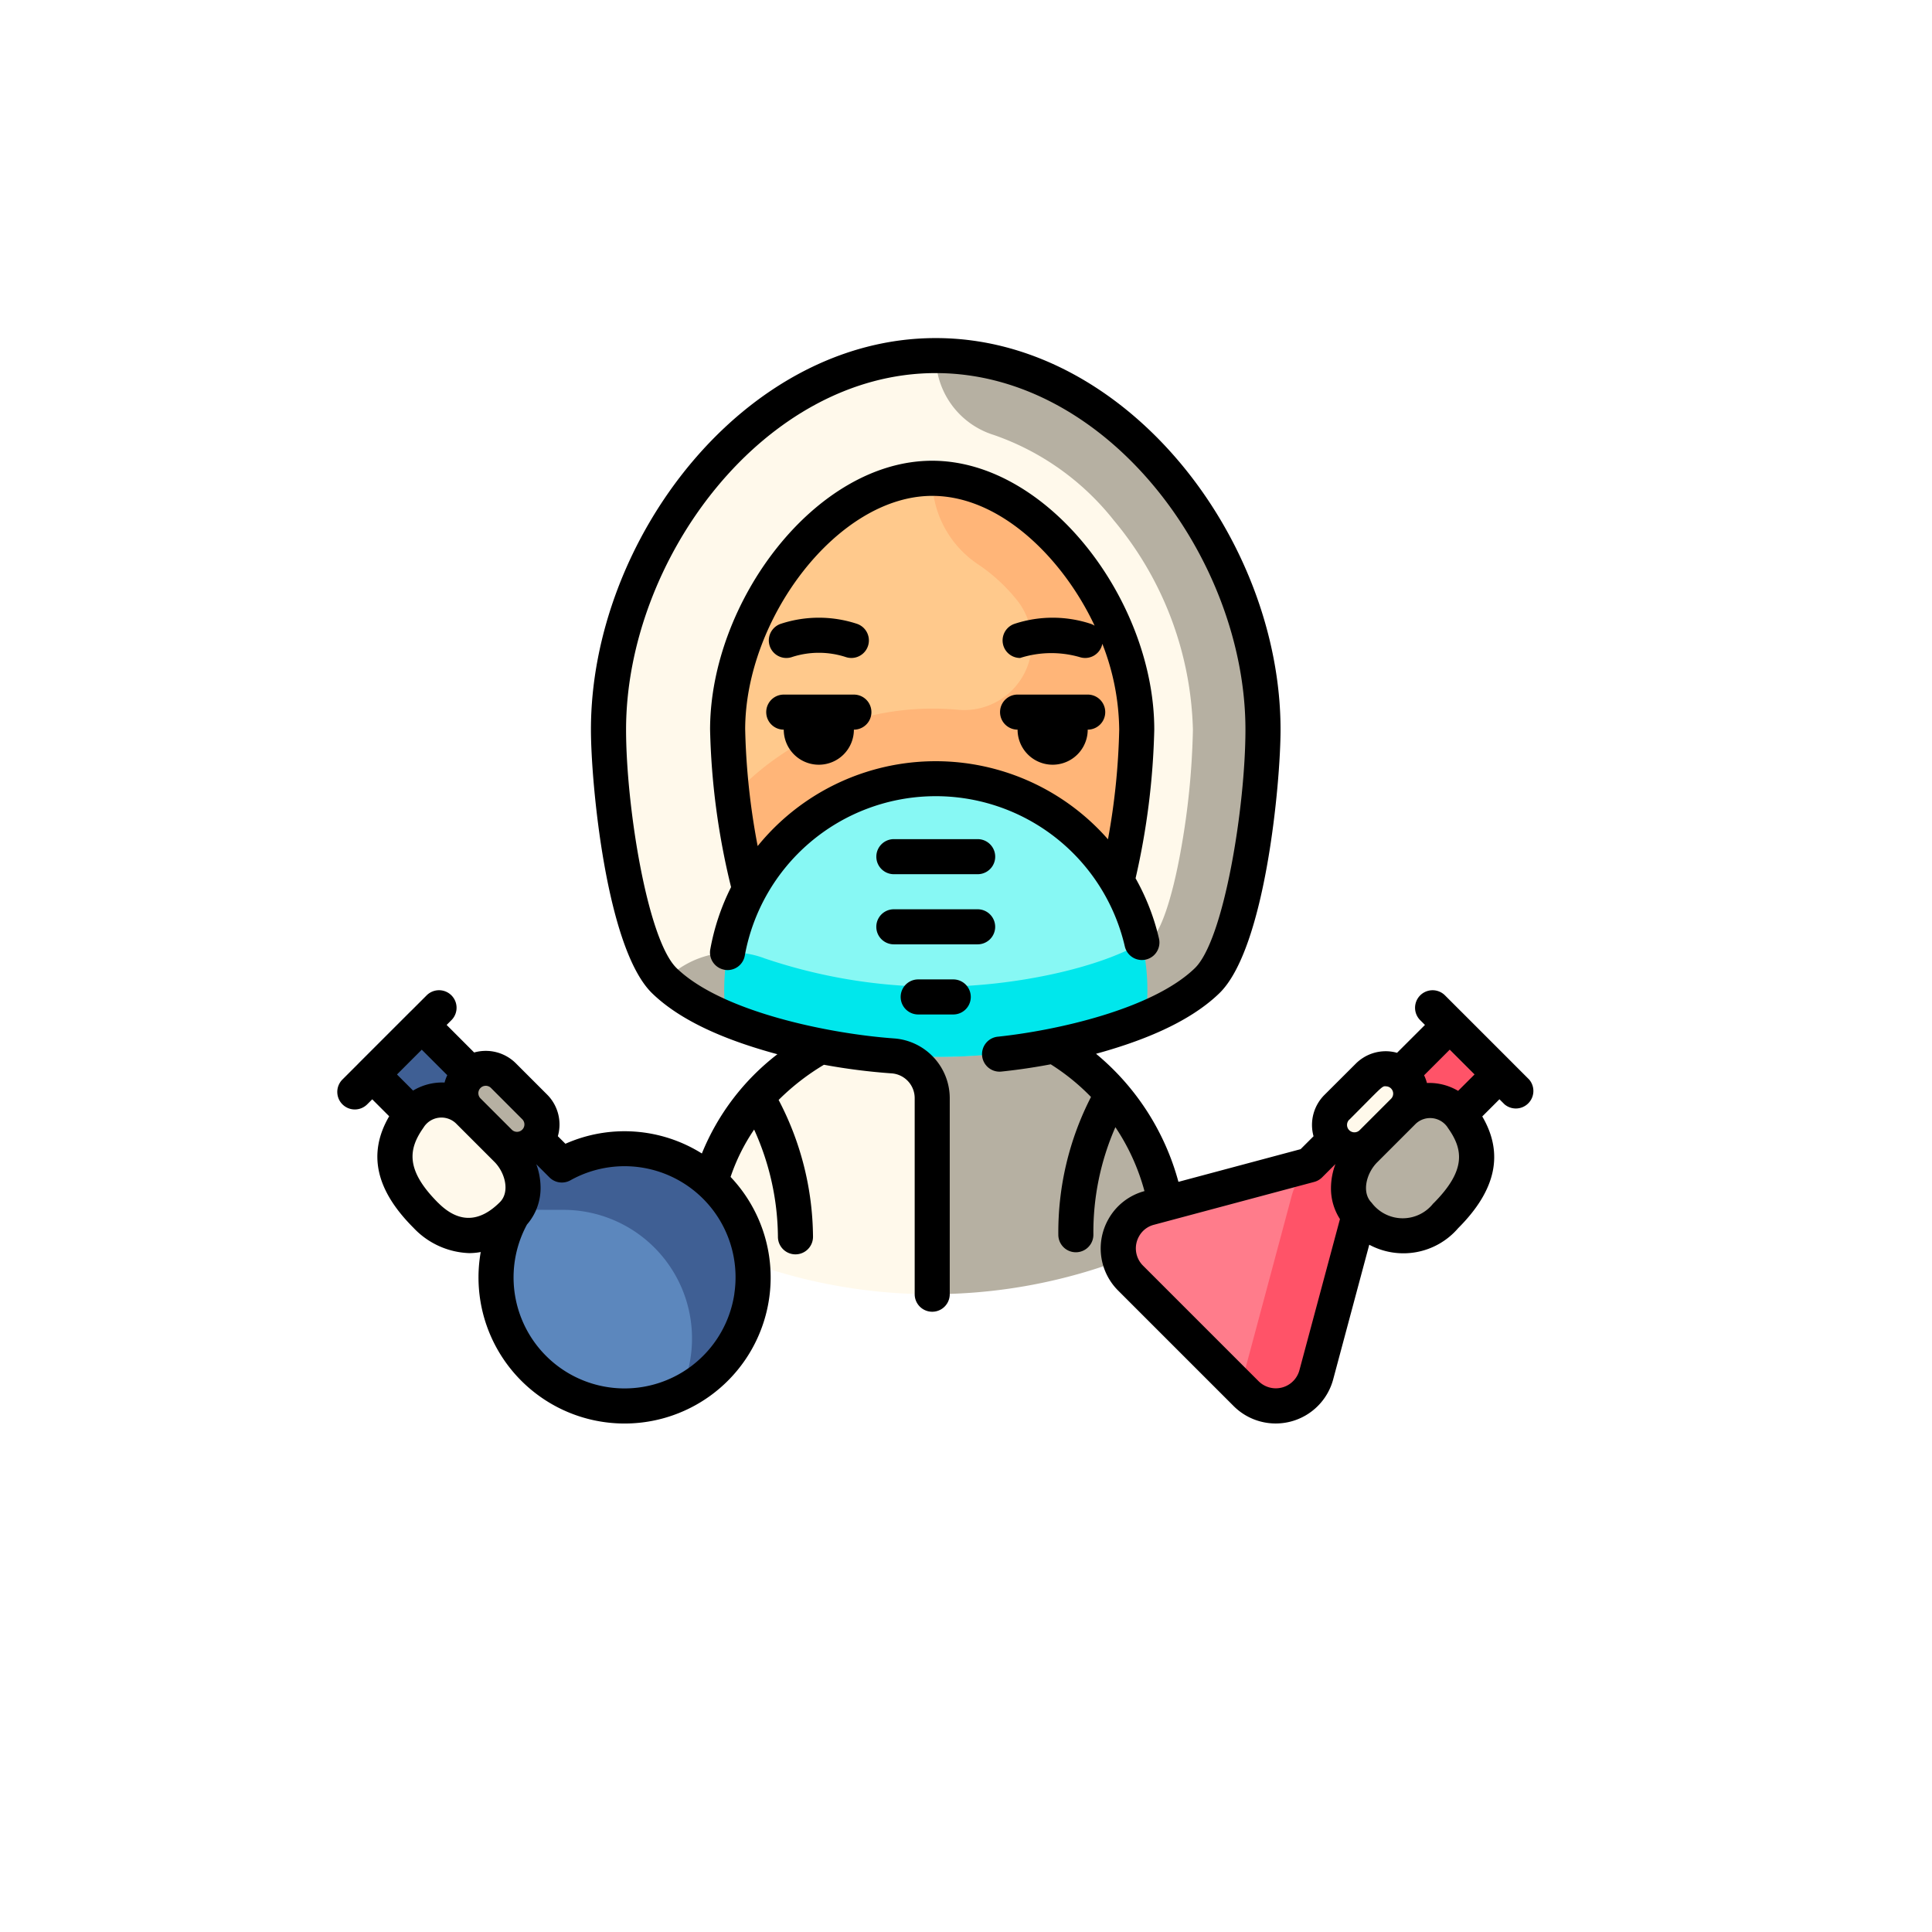<svg xmlns="http://www.w3.org/2000/svg" xmlns:xlink="http://www.w3.org/1999/xlink" width="136" height="136" viewBox="0 0 136 136">
  <defs>
    <filter id="Ellipse_11661" x="0" y="0" width="136" height="136" filterUnits="userSpaceOnUse">
      <feOffset dy="3" input="SourceAlpha"/>
      <feGaussianBlur stdDeviation="3" result="blur"/>
      <feFlood flood-opacity="0.161"/>
      <feComposite operator="in" in2="blur"/>
      <feComposite in="SourceGraphic"/>
    </filter>
  </defs>
  <g id="Group_1112243" data-name="Group 1112243" transform="translate(-372.175 -5034.532)">
    <g id="Group_1113121" data-name="Group 1113121">
      <g transform="matrix(1, 0, 0, 1, 372.18, 5034.53)" filter="url(#Ellipse_11661)">
        <circle id="Ellipse_11661-2" data-name="Ellipse 11661" cx="59" cy="59" r="59" transform="translate(9 6)" fill="#fff"/>
      </g>
      <g id="quimico" transform="translate(395.918 5058.33)">
        <path id="Path_904205" data-name="Path 904205" d="M225.389,294.673a16.575,16.575,0,0,0-2.945-2.665,16.379,16.379,0,0,0-9.61-3.007c-.043,0-.085,0-.129,0l-8.228,9.953,8.228,9.79h.279a37.881,37.881,0,0,0,9.864-1.379l.192-.053q.731-.207,1.45-.443c.834-.273,1.655-.577,2.462-.906.492-.2.982-.408,1.464-.628.332-.152.662-.307.989-.469a16.385,16.385,0,0,0-4.015-10.2Zm0,0" transform="translate(-170.828 -241.442)" fill="#b6b0a2"/>
        <path id="Path_904206" data-name="Path 904206" d="M162.807,292.177a16.558,16.558,0,0,0-2.9,2.709,16.389,16.389,0,0,0-3.86,10.257,37.66,37.66,0,0,0,4.945,1.928q.722.224,1.457.42l.193.051a37.863,37.863,0,0,0,9.6,1.228V289.027a16.379,16.379,0,0,0-9.435,3.15Zm0,0" transform="translate(-130.365 -241.464)" fill="#fff9eb"/>
        <path id="Path_904207" data-name="Path 904207" d="M162.078,33.83c0,4.53-1.258,15.085-3.941,17.68-3.753,3.63-12.626,5.359-19.058,5.359s-15.385-1.729-19.138-5.359C117.258,48.915,116,38.36,116,33.83,116,21.106,126.314,7.5,139.039,7.5s23.039,13.606,23.039,26.33Zm0,0" transform="translate(-96.91 -6.266)" fill="#fff9eb"/>
        <path id="Path_904208" data-name="Path 904208" d="M171.549,19.058a23.9,23.9,0,0,1,5.6,14.772,53.606,53.606,0,0,1-.792,8.163c-.75,4.334-1.568,5.793-1.729,6.048-2.348,2.153-9.265,3.891-15.541,3.891a37.878,37.878,0,0,1-12.133-2.017,6.587,6.587,0,0,0-7,1.6c3.753,3.63,12.707,5.358,19.138,5.358s15.3-1.728,19.057-5.358c2.683-2.6,3.941-13.151,3.941-17.681,0-12.724-10.315-26.33-23.039-26.33v.076a5.8,5.8,0,0,0,4.082,5.506,18.485,18.485,0,0,1,8.42,5.975Zm0,0" transform="translate(-116.919 -6.266)" fill="#b6b0a2"/>
        <path id="Path_904209" data-name="Path 904209" d="M181.417,81.146a14.23,14.23,0,0,1,12.749,7.9,47.428,47.428,0,0,0,1.61-11.357,20.083,20.083,0,0,0-4.74-12.4c-2.809-3.363-6.33-5.292-9.66-5.292s-6.851,1.929-9.66,5.292a20.084,20.084,0,0,0-4.74,12.4,47,47,0,0,0,1.642,11.455A14.232,14.232,0,0,1,181.417,81.146Zm0,0" transform="translate(-139.499 -50.126)" fill="#ffc98c"/>
        <path id="Path_904210" data-name="Path 904210" d="M195.846,89.048a47.463,47.463,0,0,0,1.61-11.357,20.086,20.086,0,0,0-4.739-12.4c-2.809-3.363-6.33-5.292-9.66-5.292a7.241,7.241,0,0,0,3.243,6.064,12.224,12.224,0,0,1,2.628,2.393l.067.081a4.76,4.76,0,0,1-4.119,7.754q-.884-.082-1.779-.082a19.131,19.131,0,0,0-14.109,6.2,39.635,39.635,0,0,0,1.312,6.74,14.236,14.236,0,0,1,25.546-.1Zm0,0" transform="translate(-141.179 -50.126)" fill="#ffb578"/>
        <path id="Path_904211" data-name="Path 904211" d="M194.905,258.57l-29.168.7a15,15,0,0,0-.1,4.65,41.532,41.532,0,0,0,14.8,2.7,41.109,41.109,0,0,0,14.719-2.692,15.011,15.011,0,0,0-.247-5.361Zm0,0" transform="translate(-138.265 -216.019)" fill="#00e7ec"/>
        <path id="Path_904212" data-name="Path 904212" d="M169.5,201.129a37.876,37.876,0,0,0,12.133,2.017c5.5,0,11.494-1.336,14.472-3.115a14.9,14.9,0,0,0-29.168.7,6.625,6.625,0,0,1,2.564.395Zm0,0" transform="translate(-139.466 -157.48)" fill="#87f8f4"/>
        <path id="Path_904213" data-name="Path 904213" d="M72.542,347.9l-3.491,3.491a9.051,9.051,0,1,0,3.491-3.491Zm0,0" transform="translate(-56.728 -289.688)" fill="#5c87bd"/>
        <path id="Path_904214" data-name="Path 904214" d="M18.491,293.848,15,297.339l9.854,9.854a.974.974,0,0,1,.748-.343c.778.005,2.166.009,2.849.009a9.053,9.053,0,0,1,8.181,12.926A9.051,9.051,0,1,0,28.345,303.7Zm0,0" transform="translate(-12.532 -245.491)" fill="#3f5f94"/>
        <path id="Path_904215" data-name="Path 904215" d="M13.46,287.584a1.231,1.231,0,0,1-.361.873l-3.491,3.491A1.234,1.234,0,1,1,7.862,290.2l3.491-3.491a1.234,1.234,0,0,1,2.107.872Zm0,0" transform="translate(-6.267 -239.227)" fill="#5c87bd"/>
        <path id="Path_904216" data-name="Path 904216" d="M53.326,315.343l-.126,3.325,2.324-1.128A1.754,1.754,0,1,0,58,315.05l-2.2-2.2a1.755,1.755,0,1,0-2.472,2.49Zm0,0" transform="translate(-44.112 -260.943)" fill="#b6b0a2"/>
        <path id="Path_904217" data-name="Path 904217" d="M25.661,327.145c-1.577,2.224-1.371,4.339,1.173,6.883,1.561,1.561,3.836,2.2,6.089-.052,1.237-1.238.84-3.363-.4-4.59l-2.71-2.711a2.71,2.71,0,0,0-4.155.47Zm0,0" transform="translate(-20.601 -272.276)" fill="#fff9eb"/>
        <path id="Path_904218" data-name="Path 904218" d="M348.038,368.447l3.022-11.28-3.491-3.491-11.28,3.023a2.954,2.954,0,0,0-1.324,4.943l8.13,8.13A2.955,2.955,0,0,0,348.038,368.447Zm0,0" transform="translate(-279.118 -295.474)" fill="#ff7c8b"/>
        <path id="Path_904219" data-name="Path 904219" d="M400.994,293.848l-9.845,9.846a4.933,4.933,0,0,0-1.278,2.213l-3.609,13.469.413.413a2.954,2.954,0,0,0,4.943-1.324l3.023-11.28,9.846-9.845Zm0,0" transform="translate(-322.697 -245.491)" fill="#ff5368"/>
        <path id="Path_904220" data-name="Path 904220" d="M468.285,287.584a1.232,1.232,0,0,0,.362.873l3.491,3.491a1.234,1.234,0,1,0,1.746-1.745l-3.491-3.491a1.235,1.235,0,0,0-2.107.872Zm0,0" transform="translate(-391.222 -239.227)" fill="#ff7c8b"/>
        <path id="Path_904221" data-name="Path 904221" d="M429.65,315.546l.127,3.325-2.324-1.128a1.754,1.754,0,1,1-2.472-2.49l2.2-2.2a1.754,1.754,0,1,1,2.472,2.49Zm0,0" transform="translate(-354.609 -261.113)" fill="#fff9eb"/>
        <path id="Path_904222" data-name="Path 904222" d="M440.565,327.346c1.577,2.225,1.371,4.339-1.173,6.883-1.561,1.561-3.836,2.2-6.089-.052-1.237-1.237-.84-3.362.4-4.59l2.71-2.71a2.71,2.71,0,0,1,4.155.469Zm0,0" transform="translate(-361.368 -272.443)" fill="#b6b0a2"/>
        <path id="Path_904223" data-name="Path 904223" d="M231.816,214.336a1.234,1.234,0,0,0,0,2.468h5.9a1.234,1.234,0,0,0,0-2.468Zm0,0" transform="translate(-192.637 -179.064)"/>
        <path id="Path_904224" data-name="Path 904224" d="M238.948,245.57a1.235,1.235,0,0,0-1.234-1.234h-5.9a1.234,1.234,0,0,0,0,2.468h5.9A1.235,1.235,0,0,0,238.948,245.57Zm0,0" transform="translate(-192.637 -204.127)"/>
        <path id="Path_904225" data-name="Path 904225" d="M244.7,274.34h-2.468a1.234,1.234,0,0,0,0,2.468H244.7a1.234,1.234,0,1,0,0-2.468Zm0,0" transform="translate(-201.34 -229.194)"/>
        <path id="Path_904226" data-name="Path 904226" d="M83.9,52.194l-5.924-5.924a1.234,1.234,0,0,0-1.746,1.745l.336.336-.009.008L74.6,50.313a3.038,3.038,0,0,0-.535-.1,2.982,2.982,0,0,0-2.364.858l-2.2,2.195a2.983,2.983,0,0,0-.778,2.92l-.911.91-8.6,2.3a17.687,17.687,0,0,0-5.8-9.015c2.98-.818,6.451-2.106,8.673-4.254C65.34,42.984,66.4,31.253,66.4,27.564,66.4,14.181,55.6,0,42.129,0S17.856,14.183,17.856,27.564c0,3.689,1.063,15.42,4.318,18.568,2.247,2.174,5.79,3.464,8.808,4.281A16.76,16.76,0,0,0,25.665,57.4a10.248,10.248,0,0,0-9.605-.684l-.533-.533a2.98,2.98,0,0,0-.768-2.943l-2.2-2.2a3,3,0,0,0-2.924-.75L7.706,48.358,7.7,48.35l.336-.336a1.234,1.234,0,1,0-1.746-1.745L.362,52.194a1.234,1.234,0,1,0,1.746,1.745l.353-.353.008.009L3.654,54.78c-1.521,2.607-.96,5.181,1.707,7.847a5.649,5.649,0,0,0,3.917,1.786,4.54,4.54,0,0,0,.82-.076A10.283,10.283,0,1,0,27.686,59.05a13.708,13.708,0,0,1,1.658-3.334,18.54,18.54,0,0,1,1.675,7.56A1.234,1.234,0,0,0,32.253,64.5h.01a1.234,1.234,0,0,0,1.225-1.244,20.99,20.99,0,0,0-2.42-9.625,16.5,16.5,0,0,1,3.19-2.477,43.328,43.328,0,0,0,4.761.606,1.748,1.748,0,0,1,1.627,1.73V67.306a1.234,1.234,0,0,0,2.468,0V53.492A4.226,4.226,0,0,0,39.194,49.3c-4.479-.319-12.1-1.845-15.3-4.942-2.068-2-3.565-11.42-3.565-16.793,0-12,9.717-25.1,21.8-25.1s21.8,13.078,21.8,25.1c0,5.373-1.5,14.793-3.565,16.793-2.977,2.88-9.729,4.383-13.855,4.819a1.234,1.234,0,1,0,.26,2.454q1.749-.185,3.453-.509a15.273,15.273,0,0,1,2.835,2.3,20.838,20.838,0,0,0-2.3,9.707,1.234,1.234,0,0,0,2.468-.019,18.4,18.4,0,0,1,1.549-7.562,15.161,15.161,0,0,1,2.047,4.5,4.138,4.138,0,0,0-2.542,1.982,4.187,4.187,0,0,0,.688,5.019l8.13,8.13a4.189,4.189,0,0,0,7.008-1.878l2.54-9.479A5.083,5.083,0,0,0,78.9,62.66c2.674-2.674,3.231-5.254,1.7-7.868l1.2-1.2.008-.01.354.354A1.234,1.234,0,0,0,83.9,52.194ZM13.016,54.985a.515.515,0,0,1,.064.667l-.018.023a.52.52,0,0,1-.775.051l-2.2-2.2a.52.52,0,0,1,.73-.742ZM5.952,50.095l.008.01,1.783,1.783a2.907,2.907,0,0,0-.19.518,3.964,3.964,0,0,0-2.217.566L4.215,51.85l-.009-.008ZM7.107,60.881c-2.328-2.328-2.1-3.8-1.039-5.3a1.48,1.48,0,0,1,2.275-.311l2.713,2.713c.755.75,1.117,2.117.393,2.841-1.459,1.459-2.92,1.476-4.343.052Zm20.846,6.39a7.814,7.814,0,1,1-14.6-4.869,3.907,3.907,0,0,0,.958-2.613,4.85,4.85,0,0,0-.3-1.631l.928.928a1.234,1.234,0,0,0,1.475.2,7.814,7.814,0,0,1,11.536,7.981ZM71.246,55.015c2.4-2.4,2.284-2.37,2.6-2.342a.514.514,0,0,1,.319.889l-2.2,2.2a.52.52,0,0,1-.728-.744Zm-3.517,17.64a1.72,1.72,0,0,1-2.878.771l-8.13-8.13a1.716,1.716,0,0,1-.28-2.069,1.67,1.67,0,0,1,1.051-.81L68.773,59.4a1.24,1.24,0,0,0,.553-.319l.938-.938a4.87,4.87,0,0,0-.314,1.68,3.975,3.975,0,0,0,.632,2.194Zm9.423-11.741a2.734,2.734,0,0,1-4.344-.054c-.73-.732-.35-2.1.4-2.843l2.708-2.708a1.479,1.479,0,0,1,2.278.308c1.061,1.5,1.29,2.969-1.038,5.3Zm2.892-9.065L78.9,52.991a4.009,4.009,0,0,0-1.689-.543,3.922,3.922,0,0,0-.506-.01,2.926,2.926,0,0,0-.2-.543L78.3,50.1l.008-.009,1.747,1.746-.009.008Zm0,0" transform="translate(-0.001 0)"/>
        <path id="Path_904227" data-name="Path 904227" d="M284.734,154.968a2.468,2.468,0,1,0,4.937,0,1.234,1.234,0,0,0,0-2.468h-4.937a1.234,1.234,0,0,0,0,2.468Zm0,0" transform="translate(-236.846 -127.404)"/>
        <path id="Path_904228" data-name="Path 904228" d="M187.2,157.437a2.468,2.468,0,0,0,2.468-2.468,1.234,1.234,0,1,0,0-2.468h-4.937a1.234,1.234,0,0,0,0,2.468A2.468,2.468,0,0,0,187.2,157.437Zm0,0" transform="translate(-153.303 -127.404)"/>
        <path id="Path_904229" data-name="Path 904229" d="M160.454,88.33a1.232,1.232,0,0,0,1.433-1,13.662,13.662,0,0,1,26.751-.645,1.234,1.234,0,0,0,2.405-.555,16.036,16.036,0,0,0-1.648-4.241,51.83,51.83,0,0,0,1.316-10.468c0-9.024-7.45-18.925-15.634-18.925-8.212,0-15.634,9.935-15.634,18.925a50.92,50.92,0,0,0,1.478,11.089,16.068,16.068,0,0,0-1.464,4.383,1.234,1.234,0,0,0,1,1.434Zm1.459-16.905c0-7.82,6.521-16.456,13.165-16.456,4.885,0,9.278,4.529,11.434,9.14a1.194,1.194,0,0,0-.285-.137,8.572,8.572,0,0,0-5.339,0,1.234,1.234,0,0,0,.381,2.408,7.223,7.223,0,0,1,4.193-.061,1.233,1.233,0,0,0,1.556-.792,1.183,1.183,0,0,0,.037-.146,17.009,17.009,0,0,1,1.188,6.045,48.344,48.344,0,0,1-.791,7.718,16.13,16.13,0,0,0-24.659.476,49.052,49.052,0,0,1-.879-8.194Zm0,0" transform="translate(-133.201 -43.861)"/>
        <path id="Path_904230" data-name="Path 904230" d="M186.211,122.391a6.123,6.123,0,0,1,3.812,0,1.234,1.234,0,0,0,.764-2.347,8.572,8.572,0,0,0-5.339,0,1.234,1.234,0,1,0,.762,2.348Zm0,0" transform="translate(-154.218 -99.933)"/>
      </g>
    </g>
  </g>
</svg>
